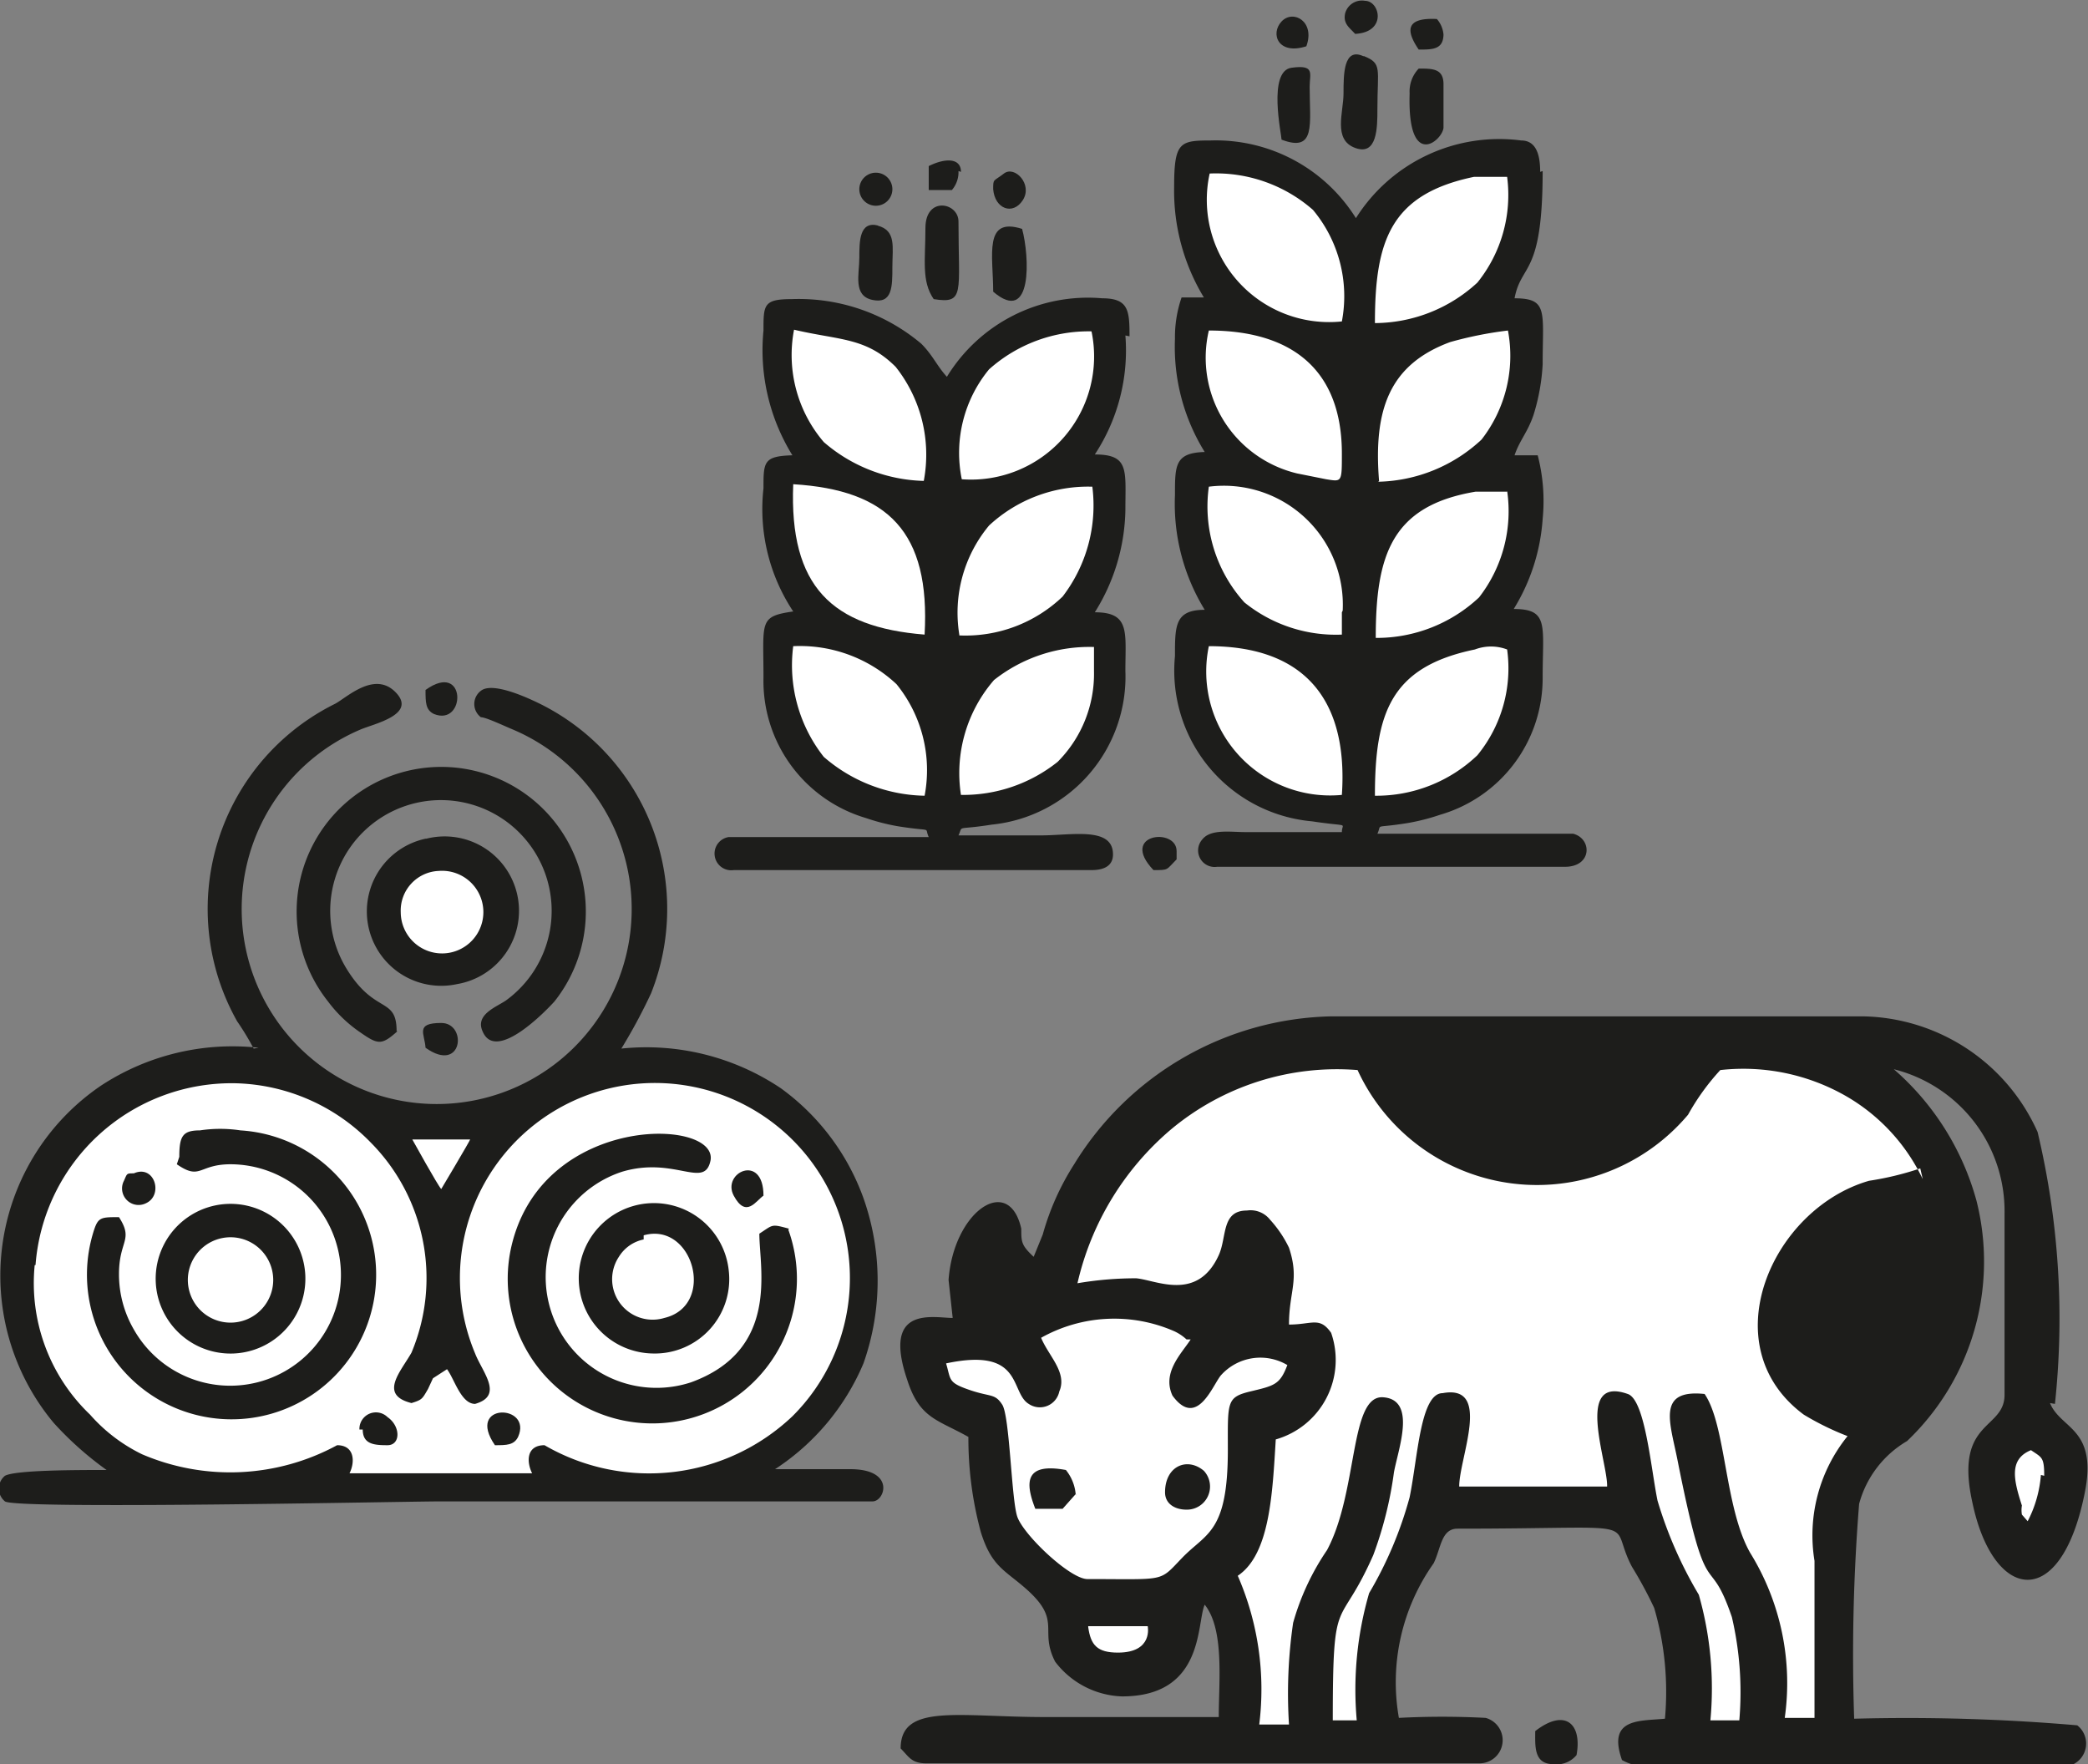 <svg id="Capa_1" data-name="Capa 1" xmlns="http://www.w3.org/2000/svg" viewBox="0 0 25.27 21.35"><rect x="0" y="0" width="25.27" height="21.35" fill="#808080" stroke="none"/><defs><style>.cls-1{fill:#1d1d1b;}.cls-1,.cls-2{fill-rule:evenodd;}.cls-2{fill:#fff;}</style></defs><title>Logo AFOLU</title><path class="cls-1" d="M404.57,350.3c.13.32.58.3.42,1.09-.29,1.45-1.11,1.31-1.36.11-.22-1,.39-.87.39-1.3V348a1.77,1.77,0,0,0-1.34-1.74,3.24,3.24,0,0,1,1,1.59,3,3,0,0,1-.84,2.91,1.26,1.26,0,0,0-.58.76,22.9,22.9,0,0,0-.06,2.6,24,24,0,0,1,2.7.08.28.28,0,0,1-.19.5h-5a.63.63,0,0,1-.32-.08c-.18-.51.21-.47.52-.5a3.62,3.62,0,0,0-.13-1.34,5,5,0,0,0-.27-.5c-.31-.59.26-.46-2.11-.46-.2,0-.2.24-.29.42a2.49,2.49,0,0,0-.42,1.87,10,10,0,0,1,1.05,0,.28.28,0,0,1-.08.55h-6.69c-.18,0-.21-.08-.31-.18,0-.55.7-.38,1.75-.38.66,0,1.45,0,2.1,0,0-.43.07-1.06-.17-1.36-.1.22,0,1.11-1,1.11a1.06,1.06,0,0,1-.81-.42c-.2-.39.09-.49-.35-.88-.26-.23-.42-.27-.55-.69a4.33,4.33,0,0,1-.15-1.15c-.37-.21-.59-.22-.74-.69-.31-.91.32-.75.55-.75l-.05-.46c.06-.83.73-1.29.88-.62,0,.16,0,.2.15.34l.11-.27a3.12,3.12,0,0,1,.38-.85,3.74,3.74,0,0,1,3.11-1.79h6.44a2.36,2.36,0,0,1,2.11,1.4,9.74,9.74,0,0,1,.21,3.29" transform="translate(-379.76 -333.32)"/><path class="cls-2" d="M403,347.46a3.63,3.63,0,0,1-.62.15c-1.18.34-1.91,2-.79,2.83a3.33,3.33,0,0,0,.53.26,1.91,1.91,0,0,0-.4,1.51c0,.63,0,1.26,0,1.9h-.36a3,3,0,0,0-.42-2c-.31-.55-.29-1.54-.55-1.92-.58-.06-.42.34-.33.79.37,1.87.37,1.06.66,1.91a4,4,0,0,1,.09,1.25h-.35a4.14,4.14,0,0,0-.14-1.52,5,5,0,0,1-.5-1.14c-.08-.39-.15-1.22-.36-1.29-.65-.23-.24.83-.25,1.12h-1.79c0-.35.4-1.24-.2-1.13-.27,0-.3.77-.4,1.26a4.69,4.69,0,0,1-.49,1.16,4.18,4.18,0,0,0-.15,1.54h-.29c0-1.6.07-1.05.49-2a4.62,4.62,0,0,0,.25-1c.05-.28.28-.88-.13-.91s-.3,1.14-.68,1.85a3,3,0,0,0-.41.88,5.92,5.92,0,0,0-.05,1.23H395a3.44,3.44,0,0,0-.26-1.8c.39-.26.42-1,.46-1.65a1,1,0,0,0,.67-1.29c-.14-.2-.23-.1-.51-.1,0-.4.13-.54,0-.93a1.4,1.4,0,0,0-.23-.34.3.3,0,0,0-.28-.11c-.31,0-.24.32-.34.54-.26.57-.76.3-1,.28a4.21,4.21,0,0,0-.71.06,3.45,3.45,0,0,1,1.13-1.86,3.13,3.13,0,0,1,2.26-.72,2.39,2.39,0,0,0,4,.54,2.8,2.8,0,0,1,.39-.54,2.5,2.5,0,0,1,1.53.32,2.3,2.3,0,0,1,.92,1" transform="translate(-379.76 -333.32)"/><path class="cls-2" d="M394.17,349.53c-.11.17-.35.4-.22.68.3.41.49-.14.59-.25a.64.64,0,0,1,.8-.12c-.09.24-.16.25-.45.32s-.27.13-.27.71c0,1-.26,1-.55,1.3s-.18.26-1.15.26c-.21,0-.78-.54-.85-.76s-.09-1.21-.18-1.35-.14-.09-.4-.18-.22-.12-.28-.32c.94-.2.77.35,1,.49a.24.24,0,0,0,.37-.15c.1-.23-.13-.43-.22-.65a1.81,1.81,0,0,1,1.61-.08.57.57,0,0,1,.15.1" transform="translate(-379.76 -333.32)"/><path class="cls-1" d="M394.12,351.59c-.14,0-.26-.07-.26-.21,0-.32.27-.43.47-.26a.28.28,0,0,1-.21.47" transform="translate(-379.76 -333.32)"/><path class="cls-1" d="M392.78,351.4l-.16.18-.33,0c-.13-.33-.12-.56.37-.47a.54.54,0,0,1,.12.32" transform="translate(-379.76 -333.32)"/><path class="cls-1" d="M398.84,354.56a.31.31,0,0,1-.28.11c-.24,0-.22-.22-.22-.4.36-.28.57-.09.5.29" transform="translate(-379.76 -333.32)"/><path class="cls-2" d="M404.46,351.17a1.46,1.46,0,0,1-.16.56s0,0-.07-.08a.33.33,0,0,1,0-.11c-.1-.31-.16-.56.11-.67.13.09.16.08.16.31" transform="translate(-379.76 -333.32)"/><path class="cls-2" d="M392.93,353h.72s.07.32-.36.32c-.25,0-.33-.09-.36-.31" transform="translate(-379.76 -333.32)"/><path class="cls-1" d="M382.89,346a2.9,2.9,0,0,0-1.91.46,2.78,2.78,0,0,0-.57,4.08,4,4,0,0,0,.64.57c-.36,0-1.1,0-1.23.07a.2.2,0,0,0,0,.31c.14.1,4.87,0,5.26,0s5.09,0,5.24,0,.28-.39-.27-.39c-.3,0-.62,0-.91,0a2.85,2.85,0,0,0,1.07-1.28,3,3,0,0,0,0-2,2.82,2.82,0,0,0-1-1.33,2.92,2.92,0,0,0-1.93-.48,6.63,6.63,0,0,0,.36-.67,2.77,2.77,0,0,0-1.32-3.49c-.12-.06-.59-.29-.74-.17a.2.2,0,0,0,0,.32c.06,0,.27.1.39.15a2.36,2.36,0,1,1-1.85,0c.16-.07.69-.18.43-.45s-.6.07-.74.14a2.77,2.77,0,0,0-1.18,3.84,3.24,3.24,0,0,1,.2.33" transform="translate(-379.76 -333.32)"/><path class="cls-2" d="M380.18,348.63a2.2,2.2,0,0,0,.67,1.81,2,2,0,0,0,.63.48,2.71,2.71,0,0,0,2.36-.11c.21,0,.22.2.15.34h2.21c-.07-.14-.07-.34.15-.34a2.52,2.52,0,0,0,3-.35,2.36,2.36,0,1,0-3.84-.76c.09.23.35.51,0,.61-.17,0-.25-.3-.34-.42L385,350l-.06.13c-.07.12-.07.13-.2.17-.4-.1-.13-.38,0-.61a2.33,2.33,0,0,0-.5-2.55,2.36,2.36,0,0,0-1.62-.71,2.38,2.38,0,0,0-2.43,2.2" transform="translate(-379.76 -333.32)"/><path class="cls-1" d="M384.56,345.8c0-.43-.27-.19-.62-.78a1.34,1.34,0,1,1,1.94.41c-.12.08-.37.17-.28.37.16.39.78-.26.87-.36a1.75,1.75,0,1,0-2.74,0,1.64,1.64,0,0,0,.37.36c.23.16.27.18.47,0" transform="translate(-379.76 -333.32)"/><path class="cls-1" d="M381.9,347.41c.29.2.26,0,.65,0a1.34,1.34,0,1,1-1.17,2,1.33,1.33,0,0,1-.18-.67c0-.41.18-.41,0-.69-.21,0-.25,0-.3.15a1.75,1.75,0,1,0,1.77-1.2,1.63,1.63,0,0,0-.49,0c-.21,0-.25.07-.25.32" transform="translate(-379.76 -333.32)"/><path class="cls-1" d="M389.31,348.19c-.22-.06-.19-.05-.36.06,0,.42.25,1.41-.83,1.8a1.34,1.34,0,1,1-.83-2.55c.64-.19,1,.22,1.07-.14.08-.51-2-.56-2.4,1a1.75,1.75,0,1,0,3.34-.16" transform="translate(-379.76 -333.32)"/><path class="cls-1" d="M387.66,349.7a.9.9,0,0,0,.92-1,.91.91,0,1,0-.92,1" transform="translate(-379.76 -333.32)"/><path class="cls-1" d="M382.51,347.89a.9.9,0,1,0,.08,1.81.9.9,0,0,0-.08-1.81" transform="translate(-379.76 -333.32)"/><path class="cls-1" d="M384.91,343.47a.9.9,0,0,0,.38,1.76.9.9,0,1,0-.37-1.76" transform="translate(-379.76 -333.32)"/><path class="cls-2" d="M382.42,348.31a.5.5,0,1,0,.26,1,.5.5,0,0,0-.26-1" transform="translate(-379.76 -333.32)"/><path class="cls-2" d="M387.55,348.32a.46.46,0,0,0-.3.21.49.49,0,0,0,.55.74c.63-.15.35-1.17-.25-1" transform="translate(-379.76 -333.32)"/><path class="cls-2" d="M384.61,344.36a.5.5,0,1,0,.46-.5.48.48,0,0,0-.46.5" transform="translate(-379.76 -333.32)"/><path class="cls-2" d="M385.1,347.71s.34-.57.35-.6h-.7s.31.56.35.6" transform="translate(-379.76 -333.32)"/><path class="cls-1" d="M384.91,341.67c0,.15,0,.24.1.29.39.16.4-.65-.1-.29" transform="translate(-379.76 -333.32)"/><path class="cls-1" d="M385.75,350.81c.14,0,.23,0,.28-.1.18-.4-.64-.42-.28.1" transform="translate(-379.76 -333.32)"/><path class="cls-1" d="M381.38,347.52c-.09,0-.08,0-.12.09a.2.2,0,0,0,.27.27c.21-.1.1-.47-.15-.36" transform="translate(-379.76 -333.32)"/><path class="cls-1" d="M384.15,350.62c0,.18.14.19.3.19s.16-.23,0-.34a.2.2,0,0,0-.34.15" transform="translate(-379.76 -333.32)"/><path class="cls-1" d="M384.91,346c.45.32.51-.3.19-.3s-.2.13-.19.3" transform="translate(-379.76 -333.32)"/><path class="cls-1" d="M389,347.79c0-.52-.51-.28-.36,0s.27.06.36,0" transform="translate(-379.76 -333.32)"/><path class="cls-1" d="M398.43,335.39c0,1.28-.26,1.11-.34,1.54.41,0,.34.16.34.8a2.49,2.49,0,0,1-.11.61c-.07.21-.17.31-.23.49l.28,0a2.2,2.2,0,0,1,.06.77,2.38,2.38,0,0,1-.35,1.09c.43,0,.35.2.35.83a1.72,1.72,0,0,1-1.24,1.66,2.55,2.55,0,0,1-.39.1c-.43.07-.31,0-.37.13h2.37c.23.06.23.4-.1.4h-4.21a.2.2,0,0,1-.18-.33c.1-.13.34-.09.52-.09H396c0-.12.11-.06-.36-.13a1.83,1.83,0,0,1-1.66-2c0-.37,0-.56.36-.56a2.45,2.45,0,0,1-.36-1.39c0-.36,0-.51.36-.52a2.41,2.41,0,0,1-.36-1.37,1.47,1.47,0,0,1,.08-.5l.27,0a2.49,2.49,0,0,1-.36-1.34c0-.54.07-.56.44-.56a2,2,0,0,1,1.76.94,2.05,2.05,0,0,1,2-.94c.19,0,.23.19.23.38" transform="translate(-379.76 -333.32)"/><path class="cls-1" d="M393.38,337.38a2.29,2.29,0,0,1-.37,1.44c.42,0,.37.19.37.67a2.4,2.4,0,0,1-.37,1.24c.43,0,.37.24.37.71a1.8,1.8,0,0,1-1.62,1.86c-.44.07-.34,0-.4.13h1c.37,0,.87-.11.87.23,0,.14-.11.19-.26.19h-4.33a.2.2,0,0,1-.06-.4H391c-.06-.13.07-.06-.37-.13a2.49,2.49,0,0,1-.39-.1,1.73,1.73,0,0,1-1.24-1.7c0-.68-.06-.74.36-.8a2.24,2.24,0,0,1-.36-1.49c0-.32,0-.39.35-.4a2.42,2.42,0,0,1-.35-1.51c0-.31,0-.38.34-.38a2.3,2.3,0,0,1,1.57.54c.14.14.19.27.31.4a2,2,0,0,1,1.88-.95c.32,0,.33.15.33.46" transform="translate(-379.76 -333.32)"/><path class="cls-2" d="M391.4,339.12a1.59,1.59,0,0,1,.33-1.33,1.81,1.81,0,0,1,1.24-.46,1.49,1.49,0,0,1-1.57,1.79" transform="translate(-379.76 -333.32)"/><path class="cls-2" d="M396,340.73V341a1.76,1.76,0,0,1-1.18-.39,1.73,1.73,0,0,1-.43-1.4,1.44,1.44,0,0,1,1.62,1.5" transform="translate(-379.76 -333.32)"/><path class="cls-2" d="M393,341.44a1.51,1.51,0,0,1-.44,1.1,1.83,1.83,0,0,1-1.17.4,1.72,1.72,0,0,1,.4-1.39,1.86,1.86,0,0,1,1.21-.4Z" transform="translate(-379.76 -333.32)"/><path class="cls-2" d="M396,337.21a1.48,1.48,0,0,1-1.6-1.79,1.78,1.78,0,0,1,1.25.44,1.63,1.63,0,0,1,.35,1.35" transform="translate(-379.76 -333.32)"/><path class="cls-2" d="M396,338.81c0,.35,0,.34-.19.31l-.35-.07a1.44,1.44,0,0,1-1.07-1.73c1,0,1.61.47,1.61,1.49" transform="translate(-379.76 -333.32)"/><path class="cls-2" d="M396,342.94a1.5,1.5,0,0,1-1.61-1.8c1.13,0,1.69.62,1.61,1.8" transform="translate(-379.76 -333.32)"/><path class="cls-2" d="M391.37,341a1.65,1.65,0,0,1,.36-1.32,1.76,1.76,0,0,1,1.25-.47,1.81,1.81,0,0,1-.36,1.33,1.7,1.7,0,0,1-1.25.47" transform="translate(-379.76 -333.32)"/><path class="cls-2" d="M398,339.26a1.7,1.7,0,0,1-.34,1.29,1.81,1.81,0,0,1-1.25.49c0-1,.19-1.6,1.21-1.77l.2,0h.09c.07,0,0,0,.09,0" transform="translate(-379.76 -333.32)"/><path class="cls-2" d="M396.45,339.14c-.07-.87.13-1.41.86-1.68a4.59,4.59,0,0,1,.7-.14,1.65,1.65,0,0,1-.32,1.32,1.89,1.89,0,0,1-1.25.51" transform="translate(-379.76 -333.32)"/><path class="cls-2" d="M390.95,341c-1.12-.09-1.64-.58-1.59-1.82,1.15.07,1.66.58,1.59,1.82" transform="translate(-379.76 -333.32)"/><path class="cls-2" d="M390.94,339.14a1.92,1.92,0,0,1-1.21-.47,1.62,1.62,0,0,1-.36-1.36c.55.13.87.09,1.23.45a1.71,1.71,0,0,1,.34,1.38" transform="translate(-379.76 -333.32)"/><path class="cls-2" d="M398,341.18a1.66,1.66,0,0,1-.36,1.28,1.77,1.77,0,0,1-1.24.49c0-1,.19-1.56,1.21-1.77a.55.55,0,0,1,.39,0" transform="translate(-379.76 -333.32)"/><path class="cls-2" d="M390.95,342.95a1.91,1.91,0,0,1-1.22-.47,1.79,1.79,0,0,1-.37-1.34,1.71,1.71,0,0,1,1.25.46,1.65,1.65,0,0,1,.34,1.35" transform="translate(-379.76 -333.32)"/><path class="cls-2" d="M398,335.46a1.69,1.69,0,0,1-.36,1.28,1.84,1.84,0,0,1-1.24.49c0-1,.19-1.56,1.2-1.77l.2,0Z" transform="translate(-379.76 -333.32)"/><path class="cls-1" d="M391.36,336c0,.87.08,1-.3.94-.15-.22-.1-.47-.1-.86s.4-.31.4-.08" transform="translate(-379.76 -333.32)"/><path class="cls-1" d="M396.27,334c.22.09.16.15.16.64,0,.22,0,.57-.27.47s-.14-.43-.14-.66,0-.56.24-.45" transform="translate(-379.76 -333.32)"/><path class="cls-1" d="M392.13,336.09c.09.33.13,1.17-.35.76,0-.44-.12-.91.35-.76" transform="translate(-379.76 -333.32)"/><path class="cls-1" d="M390.38,336.05c.23.06.18.26.18.5s0,.45-.24.4-.16-.31-.16-.51,0-.45.23-.39" transform="translate(-379.76 -333.32)"/><path class="cls-1" d="M397.23,334.33v.53c0,.15-.44.54-.41-.41a.4.4,0,0,1,.11-.3c.17,0,.3,0,.3.19" transform="translate(-379.76 -333.32)"/><path class="cls-1" d="M395.61,334.37c0,.45.08.8-.34.64,0-.06-.17-.83.12-.87s.22.07.22.23" transform="translate(-379.76 -333.32)"/><path class="cls-1" d="M394,343.63v.09c-.13.13-.09.13-.28.13-.42-.44.28-.52.28-.23" transform="translate(-379.76 -333.32)"/><path class="cls-1" d="M390.56,335.61a.2.2,0,1,1-.4,0,.2.2,0,0,1,.4,0" transform="translate(-379.76 -333.32)"/><path class="cls-1" d="M391.78,335.61c0-.13,0-.09.13-.19s.35.13.23.32-.34.11-.36-.13" transform="translate(-379.76 -333.32)"/><path class="cls-1" d="M396.16,333.73c-.06-.07-.15-.12-.12-.25a.21.21,0,0,1,.24-.15c.18,0,.27.38-.12.4" transform="translate(-379.76 -333.32)"/><path class="cls-1" d="M397.23,333.73c0,.19-.13.19-.3.19-.15-.22-.17-.39.22-.37a.33.33,0,0,1,.08.19" transform="translate(-379.76 -333.32)"/><path class="cls-1" d="M395.57,333.88c-.34.11-.44-.15-.3-.3s.41,0,.3.3" transform="translate(-379.76 -333.32)"/><path class="cls-1" d="M391.36,335.39a.33.33,0,0,1-.08.23H391l0-.29c.2-.1.39-.1.39.07" transform="translate(-379.76 -333.32)"/></svg>